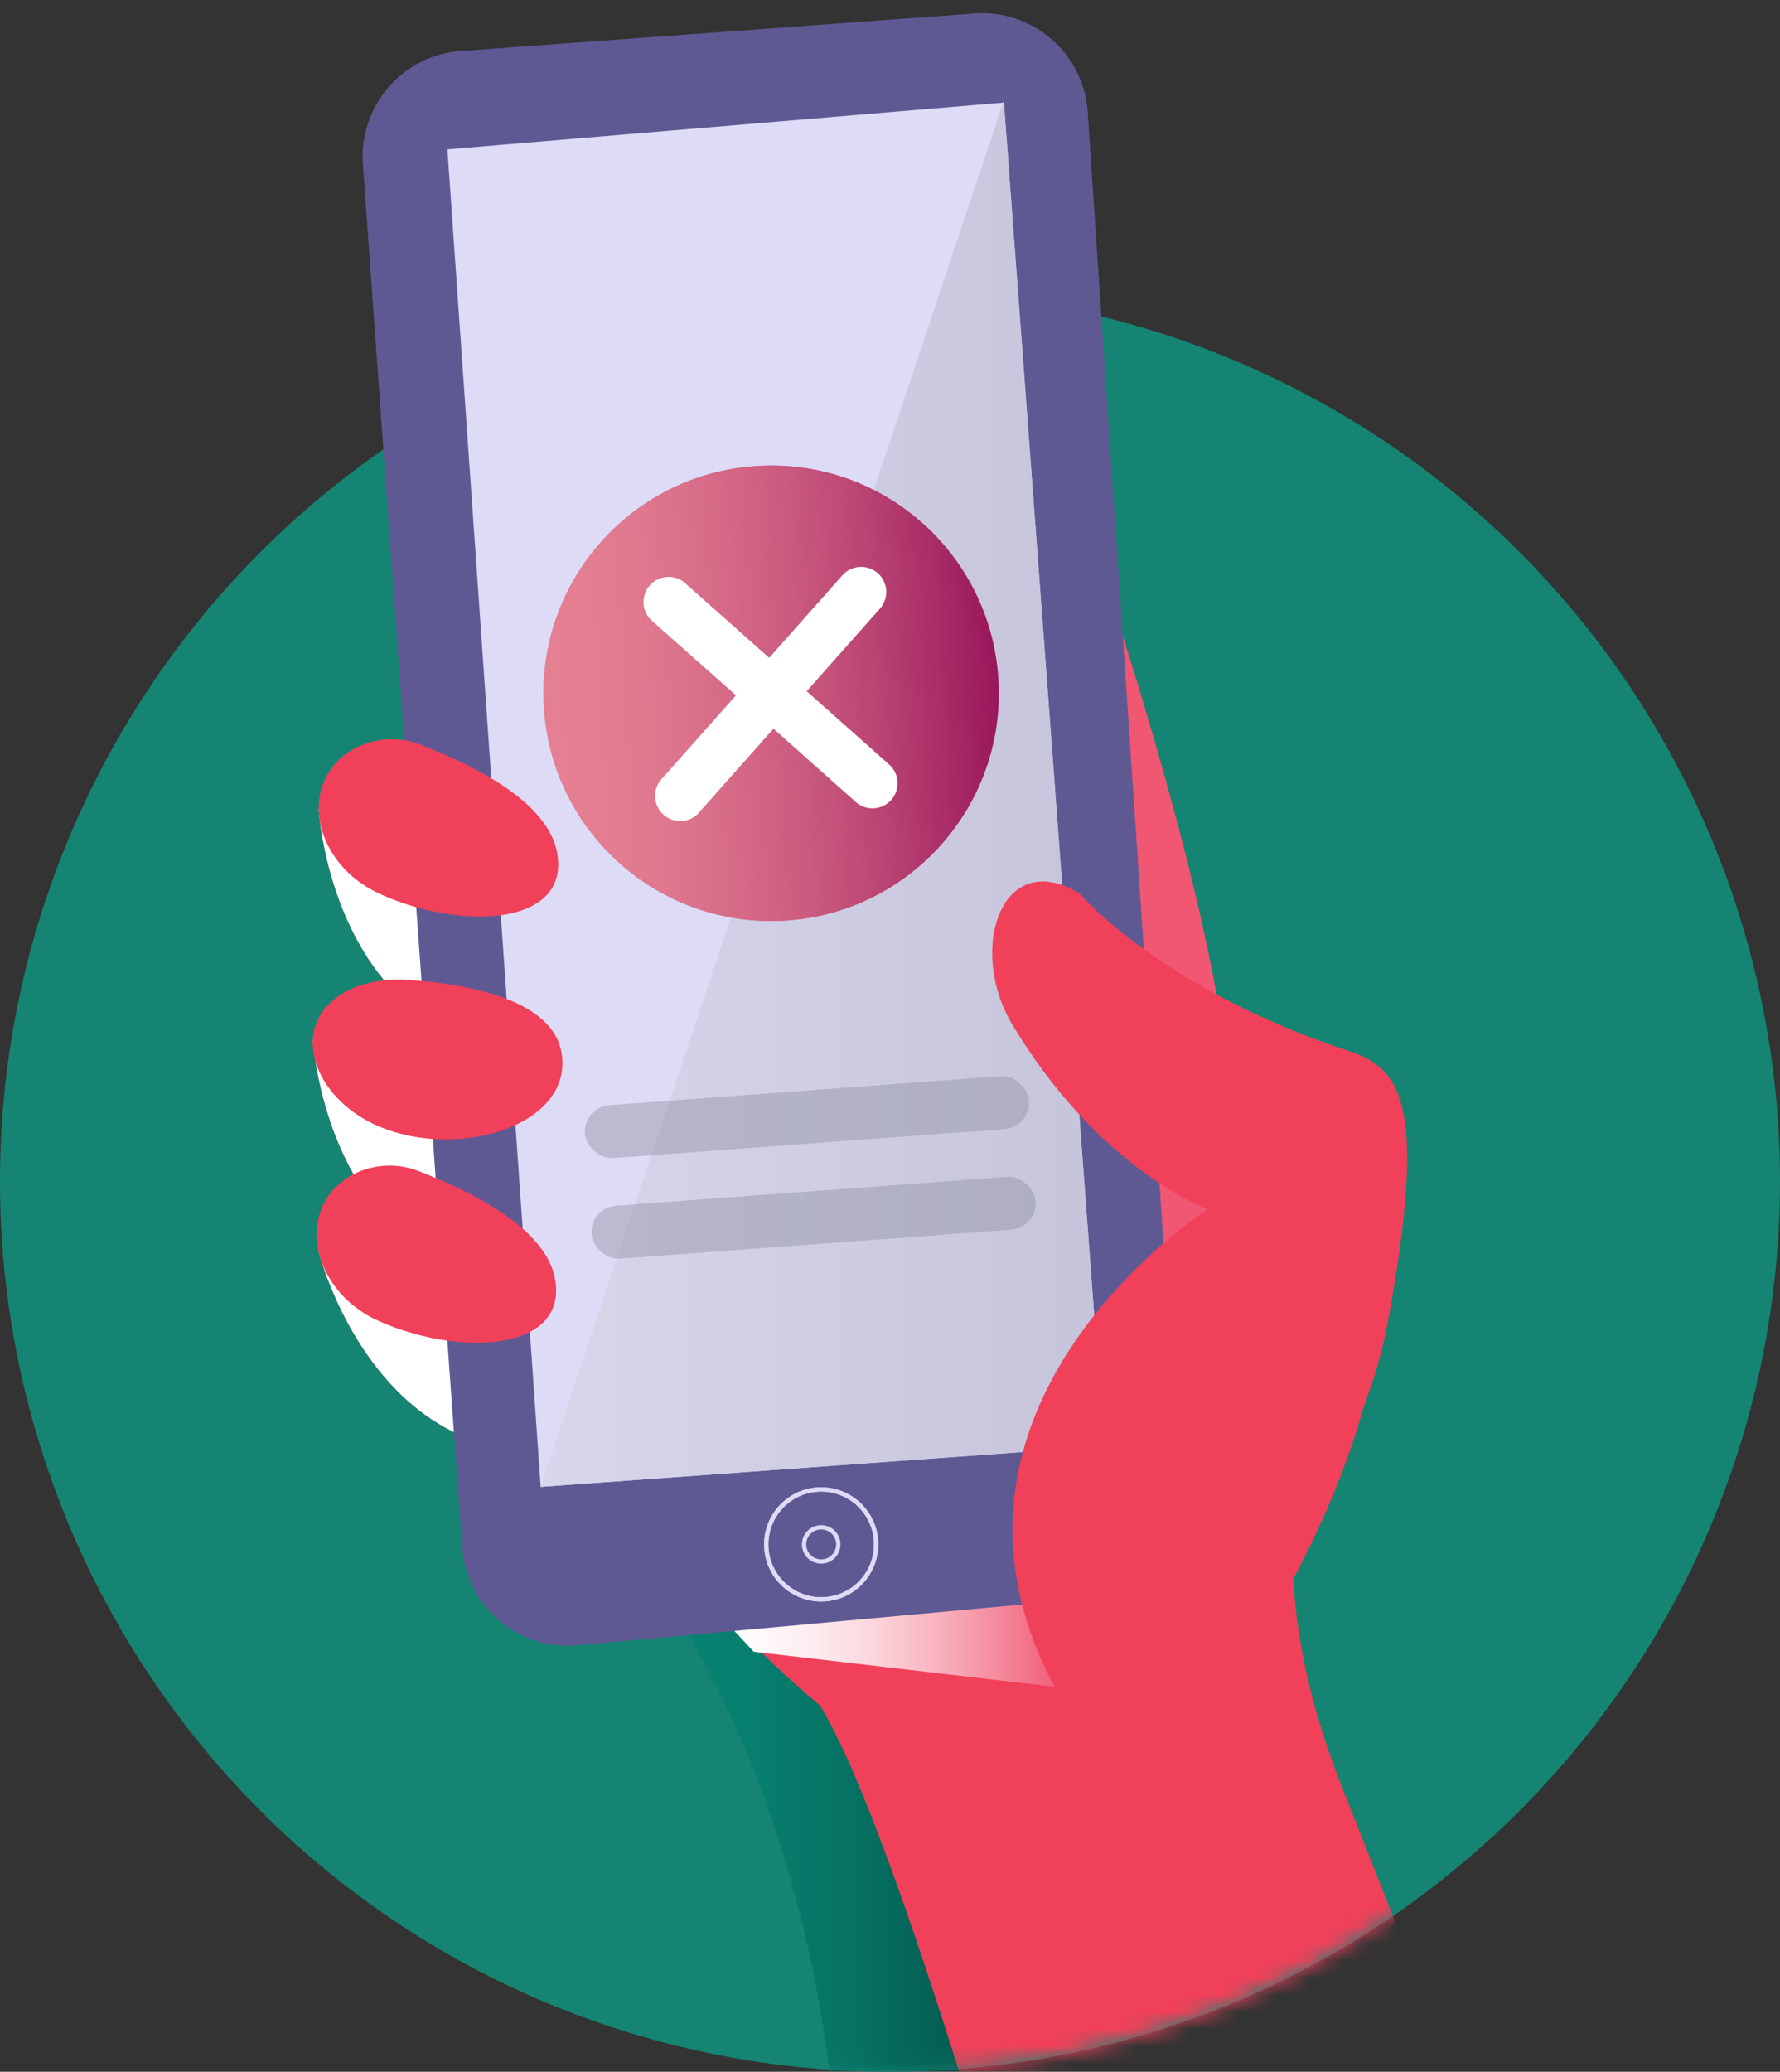 <svg width="104" height="121" viewBox="0 0 104 121" xmlns="http://www.w3.org/2000/svg" xmlns:xlink="http://www.w3.org/1999/xlink"><rect x="0" y="0" width="104" height="121" fill="#333333" stroke="none"/><title>9-07</title><defs><circle id="a" cx="52" cy="52" r="52"/><linearGradient x1="0%" y1="50%" x2="100.044%" y2="50%" id="c"><stop stop-color="#078473" offset="0%"/><stop stop-color="#077F6F" offset="24%"/><stop stop-color="#067263" offset="50%"/><stop stop-color="#045C50" offset="78%"/><stop stop-color="#03453C" offset="100%"/></linearGradient><linearGradient x1="0%" y1="49.914%" y2="49.914%" id="d"><stop stop-color="#FFF" offset="0%"/><stop stop-color="#FFFAFB" offset="13%"/><stop stop-color="#FDECEF" offset="29%"/><stop stop-color="#FBD5DC" offset="46%"/><stop stop-color="#F9B4C0" offset="63%"/><stop stop-color="#F58A9D" offset="81%"/><stop stop-color="#F15773" offset="100%"/><stop stop-color="#F15672" offset="100%"/></linearGradient><linearGradient x1="3714%" y1="5819.577%" x2="4473%" y2="6341.098%" id="e"><stop stop-color="#FFF" offset="0%"/><stop stop-color="#FFFAFB" offset="13%"/><stop stop-color="#FDECEF" offset="29%"/><stop stop-color="#FBD5DC" offset="46%"/><stop stop-color="#F9B4C0" offset="63%"/><stop stop-color="#F58A9D" offset="81%"/><stop stop-color="#F15773" offset="100%"/><stop stop-color="#F15672" offset="100%"/></linearGradient><linearGradient x1="3856%" y1="2431.797%" x2="4382%" y2="2797.84%" id="f"><stop stop-color="#FFF" offset="0%"/><stop stop-color="#FFFAFB" offset="13%"/><stop stop-color="#FDECEF" offset="29%"/><stop stop-color="#FBD5DC" offset="46%"/><stop stop-color="#F9B4C0" offset="63%"/><stop stop-color="#F58A9D" offset="81%"/><stop stop-color="#F15773" offset="100%"/><stop stop-color="#F15672" offset="100%"/></linearGradient><linearGradient x1="4058%" y1="3190.1%" x2="4309%" y2="3602.024%" id="g"><stop stop-color="#FFF" offset="0%"/><stop stop-color="#FFFAFB" offset="13%"/><stop stop-color="#FDECEF" offset="29%"/><stop stop-color="#FBD5DC" offset="46%"/><stop stop-color="#F9B4C0" offset="63%"/><stop stop-color="#F58A9D" offset="81%"/><stop stop-color="#F15773" offset="100%"/><stop stop-color="#F15672" offset="100%"/></linearGradient><linearGradient x1="8559%" y1="299.663%" x2="8019%" y2="470.354%" id="h"><stop stop-color="#FFF" offset="0%"/><stop stop-color="#FFFAFB" offset="13%"/><stop stop-color="#FDECEF" offset="29%"/><stop stop-color="#FBD5DC" offset="46%"/><stop stop-color="#F9B4C0" offset="63%"/><stop stop-color="#F58A9D" offset="81%"/><stop stop-color="#F15773" offset="100%"/><stop stop-color="#F15672" offset="100%"/></linearGradient><linearGradient x1="0%" y1="50%" y2="50%" id="i"><stop stop-color="#D8D6EB" offset="0%"/><stop stop-color="#C5C4DB" offset="100%"/></linearGradient><linearGradient x1="0%" y1="50%" x2="99.962%" y2="50%" id="j"><stop stop-color="#FFF" offset="0%"/><stop stop-color="#FBFAFC" offset="12%"/><stop stop-color="#F1ECF5" offset="26%"/><stop stop-color="#E0D5E9" offset="40%"/><stop stop-color="#C8B4D7" offset="56%"/><stop stop-color="#A98AC1" offset="72%"/><stop stop-color="#8457A6" offset="88%"/><stop stop-color="#652D90" offset="100%"/></linearGradient></defs><g fill="none" fill-rule="evenodd"><g transform="translate(0 17)"><mask id="b" fill="#fff"><use xlink:href="#a"/></mask><use fill="#158473" fill-rule="nonzero" xlink:href="#a"/><g mask="url(#b)" fill-rule="nonzero"><path d="M.26 9.41s8.42 10.86 10.41 30.36l12.41-.44S16.44 9.41.26 9.41z" fill="url(#c)" transform="translate(38 66)"/><path d="M76.65 66.77s-3.45 7.42 1.73 20.53c5.18 13.11 9.14 23.12 9.14 23.12l-27.26 7.76S51.81 87.82 47.49 82l29.16-15.23z" fill="#F1405A"/></g></g><path d="M41.77 93.57S52.62 106.76 62 105.25c9.38-1.51 16.82-18.19 18-24.53 1.18-6.34-38.23 12.85-38.23 12.85z" fill="#F1405A" fill-rule="nonzero"/><path fill="url(#d)" fill-rule="nonzero" style="mix-blend-mode:multiply" d="M59.46 92.78l2.79 5.81-18.21-2.12-2.48-2.66z"/><path d="M18.59 73s2.09 8.52 8.93 11.07l1.73-2.36-2-9.55-8.66.84z" fill="#F1405A" fill-rule="nonzero"/><path d="M18.59 73s2.09 8.52 8.93 11.07l1.73-2.36-2-9.55-8.66.84z" fill="url(#e)" fill-rule="nonzero" style="mix-blend-mode:multiply"/><path d="M18.62 47.26s.5 8.76 6.76 12.52l2.13-2-.26-9.78-8.63-.74zM18.28 60.7s.5 8.76 6.76 12.52l2.13-2-.25-9.76-8.64-.76z" fill="#F1405A" fill-rule="nonzero"/><path d="M18.62 47.26s.5 8.76 6.76 12.52l2.13-2-.26-9.78-8.63-.74z" fill="url(#f)" fill-rule="nonzero" style="mix-blend-mode:multiply"/><path d="M18.28 60.7s.5 8.76 6.76 12.52l2.13-2-.25-9.76-8.64-.76z" fill="url(#g)" fill-rule="nonzero" style="mix-blend-mode:multiply"/><path d="M59.82 20.4s13 34.11 12.12 47.4c-.88 13.29-14.72 8.67-14.72 8.67l2.6-56.07z" fill="#F1405A" fill-rule="nonzero"/><path d="M59.82 20.4s13 34.11 12.12 47.4c-.88 13.29-14.72 8.67-14.72 8.67l2.6-56.07z" fill="url(#h)" fill-rule="nonzero" style="mix-blend-mode:multiply"/><path d="M27 90.32L21.2 9.54A6.19 6.19 0 0 1 26.66 3l30-2.19a6.19 6.19 0 0 1 6.9 5.86l5.38 80.26a6.19 6.19 0 0 1-5.56 6.45l-29.6 2.71A6.19 6.19 0 0 1 27 90.32z" fill="#5E5993" fill-rule="nonzero"/><path fill="#DDDBF6" fill-rule="nonzero" d="M26.14 8.72l32.51-2.73 5.85 78.47-32.91 2.38z"/><path fill="url(#i)" fill-rule="nonzero" d="M58.65 5.88l5.85 78.58-32.91 2.38z"/><circle stroke="#DDDBF6" stroke-width=".25" cx="47.98" cy="90.2" r="3.21"/><circle stroke="#DDDBF6" stroke-width=".25" cx="47.98" cy="90.2" r="1"/><rect fill="#8B8A99" fill-rule="nonzero" opacity=".4" style="mix-blend-mode:multiply" transform="rotate(-4.23 47.15 65.245)" x="34.139" y="63.695" width="26.02" height="3.1" rx="1.55"/><rect fill="#8B8A99" fill-rule="nonzero" opacity=".4" style="mix-blend-mode:multiply" transform="rotate(-4.23 47.531 71.12)" x="34.521" y="69.57" width="26.02" height="3.1" rx="1.55"/><circle stroke="#DDDBF6" stroke-width=".25" cx="47.98" cy="90.2" r="3.21"/><path d="M63.1 52.2s4.62 5.49 15.64 9.16c3.1 1 4.71 3 2.34 15.88s-16.16 27.64-19.61 21C53 81.89 70.56 70.63 70.56 70.63s-6.38-2.34-11.44-10.84c-2.59-4.35-.6-10.4 3.98-7.59zM20.83 57.63a6.93 6.93 0 0 1 2.92-.4c2.59.15 8.45.85 9.05 4.22.77 4.34-6.23 6.39-10.9 4.23-4-1.86-5.16-6.46-1.07-8.05zM20.27 68.8a4.66 4.66 0 0 1 4.22-.39c2.57 1 7.38 3.15 7.94 6.3.76 4.29-5.75 4.54-10.43 2.38-3.67-1.71-4.79-6.23-1.73-8.29zM20.39 43.9a4.66 4.66 0 0 1 4.22-.39c2.57 1 7.38 3.15 7.94 6.3.77 4.34-5.74 4.53-10.41 2.37-3.69-1.7-4.81-6.18-1.75-8.28z" fill="#F1405A" fill-rule="nonzero"/><circle fill="#CC0027" fill-rule="nonzero" transform="rotate(-3.38 45.056 40.49)" cx="45.056" cy="40.49" r="13.3"/><circle fill="url(#j)" fill-rule="nonzero" opacity=".5" style="mix-blend-mode:multiply" transform="rotate(-3.38 45.056 40.49)" cx="45.056" cy="40.49" r="13.3"/><path d="M47.13 40.37l4.28-4.82a1.47 1.47 0 0 0-.12-2.07 1.47 1.47 0 0 0-2.07.12l-4.28 4.82-4.82-4.28a1.47 1.47 0 1 0-1.95 2.19L43 40.61l-4.28 4.82a1.47 1.47 0 1 0 2.19 1.95l4.28-4.82L50 46.84a1.47 1.47 0 0 0 2.07-.12 1.47 1.47 0 0 0-.12-2.07l-4.82-4.28z" fill="#FFF" fill-rule="nonzero"/></g></svg>